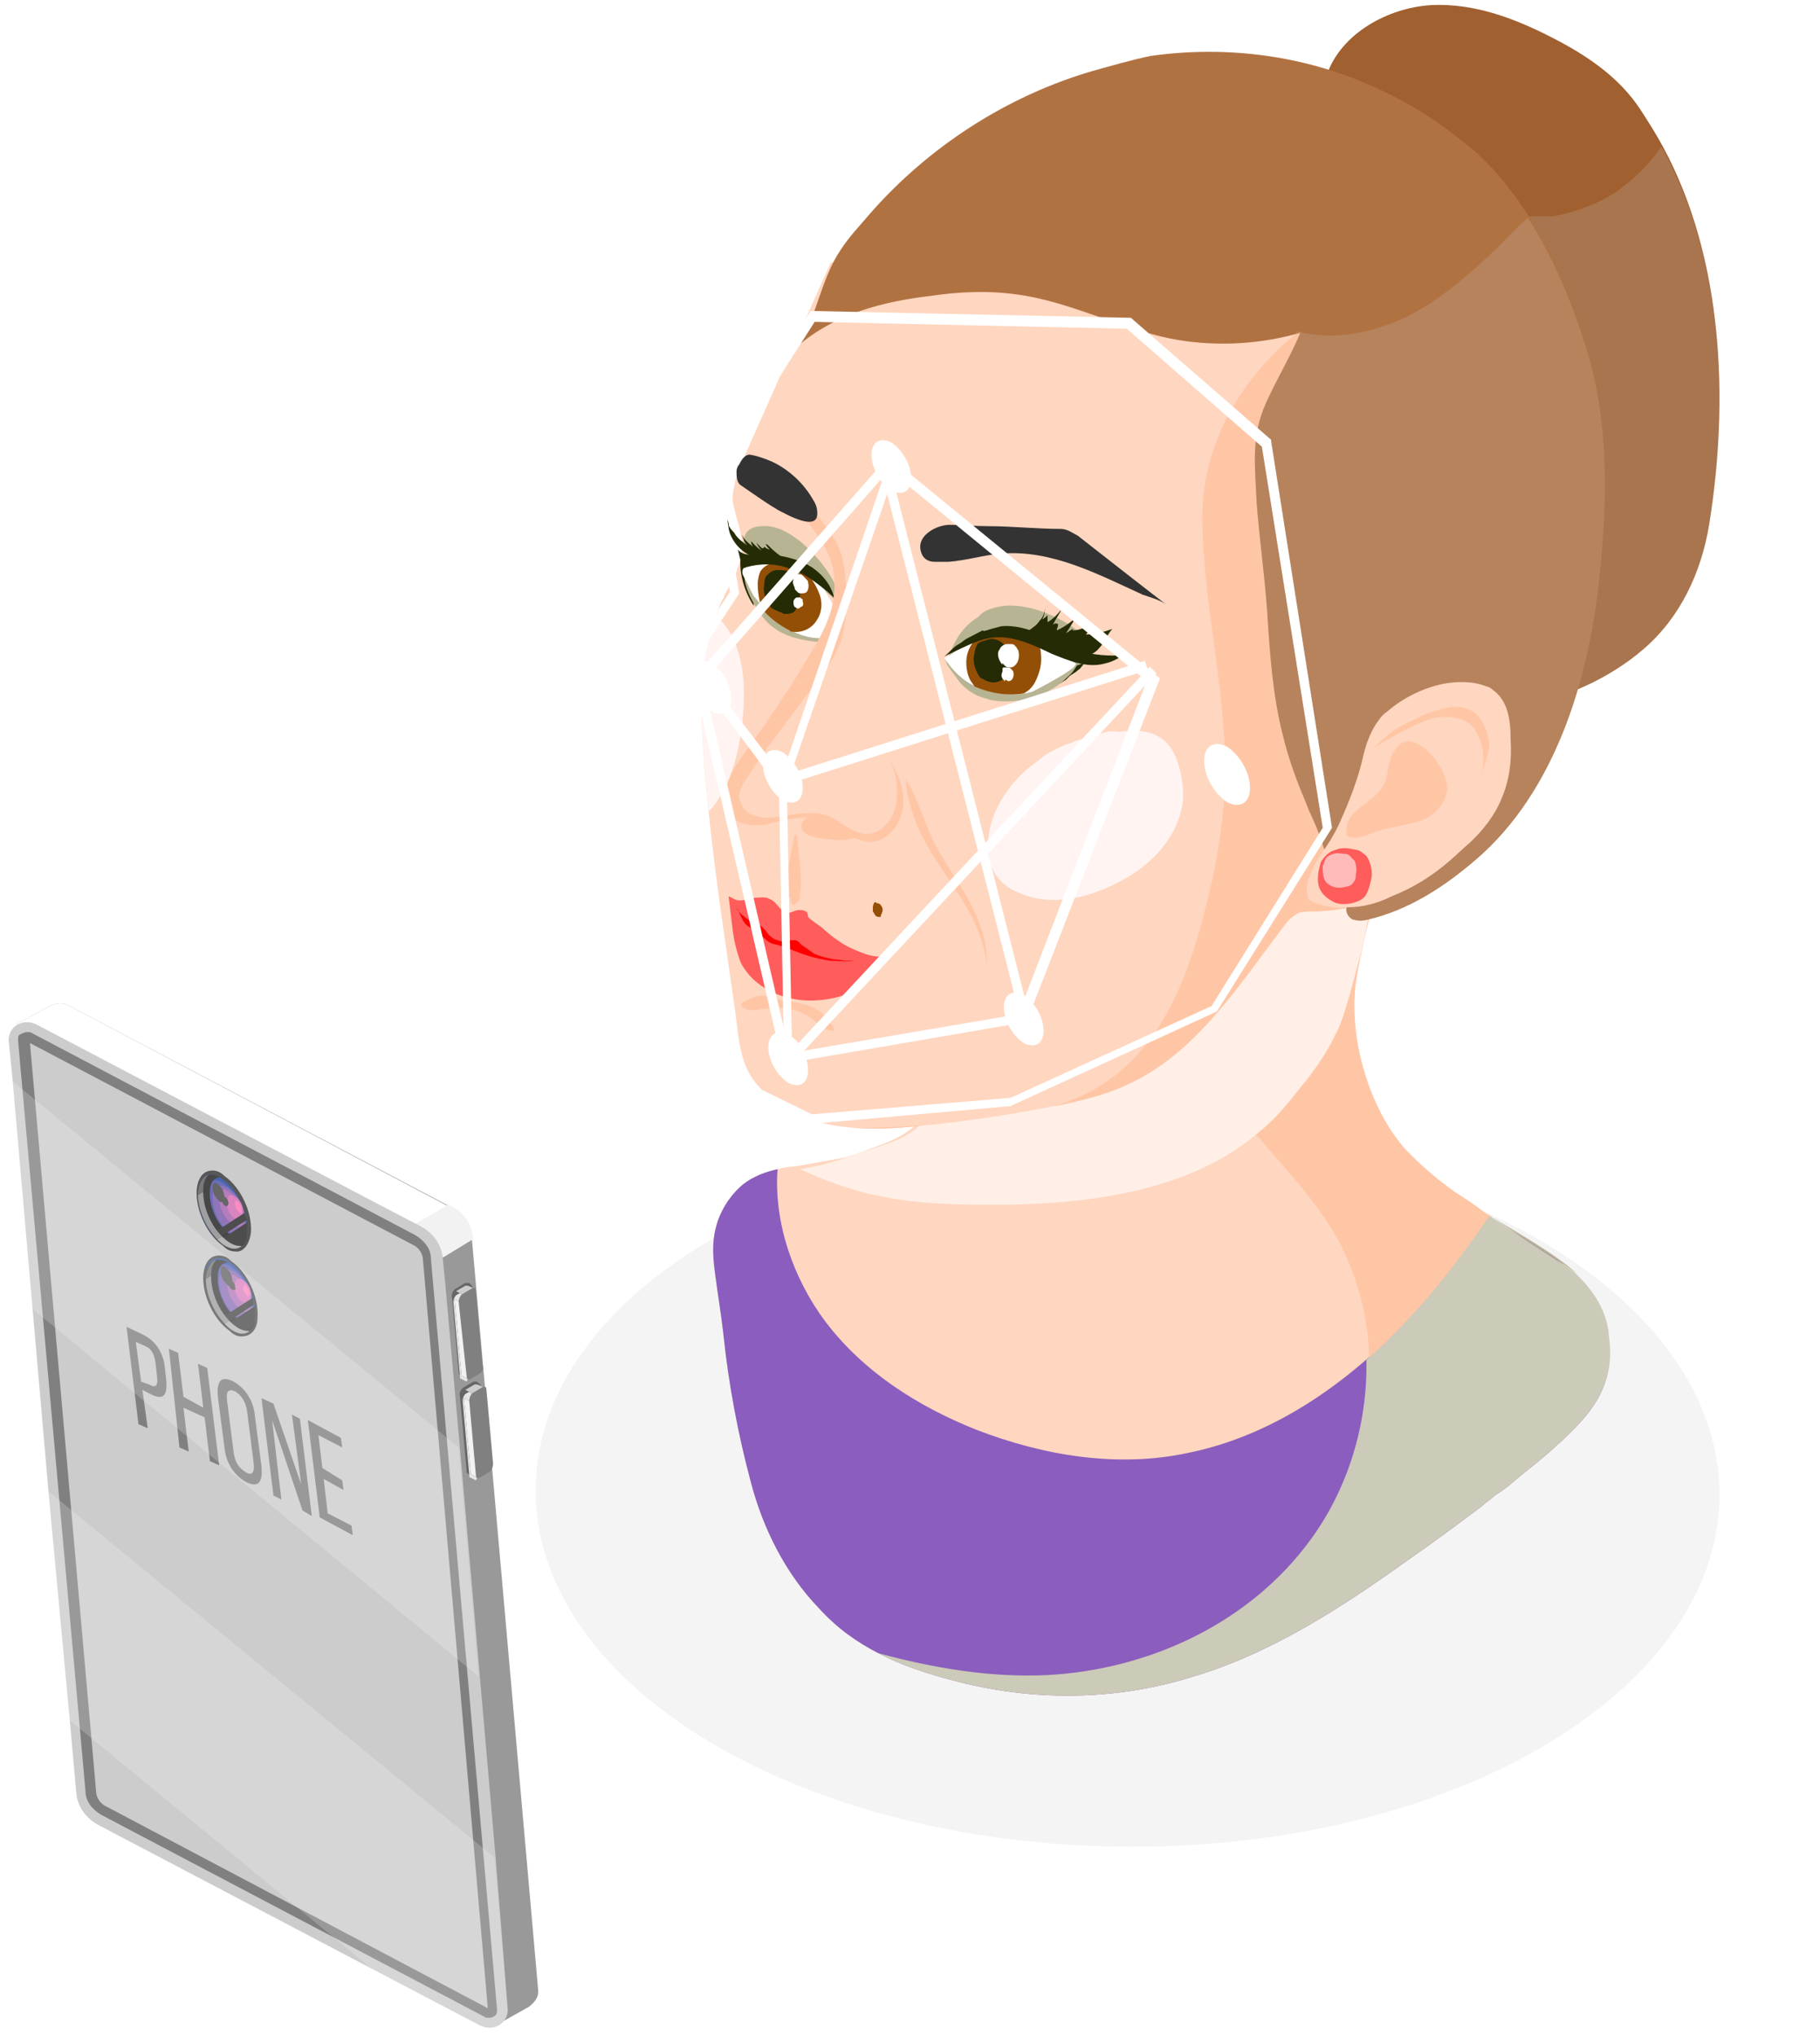 <svg width="203" height="227" viewBox="0 0 203 227" fill="none" xmlns="http://www.w3.org/2000/svg">
<path d="M172.626 194.431C146.945 209.872 105.178 209.719 79.202 194.278C53.374 178.838 53.226 153.765 78.907 138.478C104.587 123.037 146.355 123.19 172.331 138.63C198.159 154.071 198.306 178.991 172.626 194.431Z" fill="#CCCCCC" fill-opacity="0.2"/>
<path d="M190.632 58.522C189.746 63.872 187.385 68.917 183.252 72.434C179.71 75.491 173.954 78.396 169.231 78.396C167.46 78.396 165.542 77.784 163.623 76.867C160.966 75.644 158.457 73.657 156.686 71.669C154.915 69.529 152.849 67.236 152.996 64.331C153.144 61.273 153.439 58.369 152.996 55.158C151.816 44.763 148.126 34.825 146.355 24.582C146.798 19.385 146.207 13.422 147.978 8.377C149.602 3.638 154.915 0.886 159.49 0.58C164.656 0.275 169.526 2.262 174.102 4.708C177.496 6.543 180.743 8.836 182.957 12.199C183.843 13.575 184.728 14.951 185.466 16.327C192.255 28.863 192.846 44.763 190.632 58.522Z" fill="#A1602F"/>
<path d="M190.632 58.522C189.746 63.873 187.385 68.918 183.253 72.434C179.71 75.491 173.954 78.396 169.232 78.396C167.46 78.396 165.542 77.785 163.623 76.867C163.623 76.714 163.476 76.409 163.476 76.256C162.738 71.975 162.738 67.695 163.476 63.414C163.918 60.662 164.509 58.063 165.394 55.464C165.542 55.158 165.689 54.853 165.985 54.853C166.427 50.725 167.018 46.597 167.46 42.317C168.198 36.66 168.936 31.004 169.527 25.347C169.527 25.194 169.527 24.583 169.674 24.43C170.117 23.971 172.479 24.124 173.216 24.124C175.725 23.665 178.234 22.748 180.301 21.372C182.219 19.996 183.99 18.315 185.319 16.327C192.255 28.863 192.846 44.763 190.632 58.522Z" fill="#CCCCCC" fill-opacity="0.2"/>
<path d="M174.545 160.339C174.102 160.798 173.659 161.103 173.216 161.562C172.036 162.632 170.855 163.55 169.527 164.62C168.641 165.384 167.756 166.148 166.722 166.76C166.28 167.219 165.689 167.524 165.246 167.983C162.59 169.97 159.933 171.958 157.277 173.792C149.602 179.296 141.632 184.494 132.629 187.093C124.069 189.692 114.919 189.692 106.358 187.399C103.407 186.634 100.602 185.717 97.946 184.341C95.584 183.118 93.371 181.589 91.304 179.296C87.615 175.474 85.106 170.429 83.777 165.384C82.301 159.88 81.268 154.377 80.678 148.72C80.383 146.121 79.94 143.675 79.645 141.076C79.497 139.7 79.497 138.324 79.792 137.101C80.235 135.114 81.416 133.279 82.892 132.056C84.073 131.139 85.401 130.681 86.729 130.375C87.319 130.222 88.057 130.069 88.648 130.069C90.419 129.763 92.19 129.457 93.813 129.152C95.289 128.846 96.618 128.234 97.946 127.776C100.455 126.859 102.816 125.635 103.849 122.884L109.753 116.157C109.31 116.004 108.867 115.698 108.425 115.545C108.425 115.545 108.425 115.545 108.277 115.393C108.572 115.24 109.015 115.24 109.31 115.087C115.214 113.405 120.97 110.959 126.431 107.902C127.021 107.596 127.611 107.29 128.202 106.831C128.644 106.526 129.235 106.22 129.678 105.914C129.973 105.761 130.268 105.608 130.563 105.303C136.614 101.328 142.665 94.754 146.06 88.18C148.717 83.288 152.259 78.855 156.391 75.338C157.572 74.268 159.195 73.198 160.819 73.504C160.966 76.255 159.786 78.855 158.9 81.453C155.653 90.168 152.406 99.493 150.783 108.513C149.602 114.934 151.963 123.342 156.244 128.082C157.867 129.763 159.638 131.292 161.557 132.668C162.737 133.432 163.918 134.197 165.099 135.114C165.394 135.267 165.542 135.42 165.837 135.573C168.789 137.407 172.626 139.242 175.283 141.841C177.201 143.675 178.677 145.663 179.12 148.414C179.12 148.567 179.12 148.567 179.12 148.72C180.301 154.071 177.792 157.281 174.545 160.339Z" fill="#FFD6BF"/>
<path d="M174.545 160.339C174.102 160.798 173.659 161.104 173.216 161.562C172.036 162.633 170.855 163.55 169.527 164.62C168.641 165.384 167.755 166.149 166.722 166.76C166.28 167.219 165.689 167.525 165.246 167.983C162.59 169.971 159.933 171.958 157.277 173.793C149.602 179.296 141.632 184.494 132.629 187.093C124.069 189.692 114.919 189.692 106.358 187.399C103.407 186.635 100.602 185.717 97.946 184.341C95.584 183.118 93.371 181.59 91.304 179.296C87.615 175.474 85.106 170.429 83.777 165.384C82.301 159.881 81.268 154.377 80.678 148.72C80.383 146.122 79.94 143.675 79.645 141.077C79.497 139.701 79.497 138.325 79.792 137.102C80.235 135.114 81.416 133.28 82.892 132.057C84.073 131.139 85.401 130.681 86.729 130.375C86.286 136.337 88.5 142.605 92.042 147.345C96.322 153.001 102.374 156.823 108.867 159.422C116.394 162.327 124.659 163.703 132.482 162.021C141.632 160.186 149.75 154.683 156.391 147.803C159.933 144.134 163.033 140.006 165.984 135.726C168.936 137.56 172.774 139.395 175.43 141.994C177.349 143.828 178.825 145.816 179.267 148.568C179.267 148.721 179.267 148.72 179.267 148.873C180.301 154.071 177.792 157.282 174.545 160.339Z" fill="#8A5DBE"/>
<path d="M166.427 135.725C163.475 140.006 160.376 143.981 156.834 147.803C155.506 149.179 154.177 150.402 152.701 151.778C152.701 147.191 151.521 142.758 149.455 138.63C145.027 130.375 136.614 124.871 133.515 116.004L127.021 108.054C127.611 107.749 128.202 107.443 128.792 106.984C129.235 106.678 129.825 106.373 130.268 106.067C130.563 105.914 130.858 105.761 131.153 105.455C137.205 101.481 143.256 94.907 146.65 88.333C149.307 83.441 152.849 79.007 156.982 75.491C158.162 74.421 159.786 73.351 161.409 73.656C161.557 76.408 160.376 79.007 159.491 81.606C156.244 90.32 152.997 99.646 151.373 108.666C150.192 115.087 152.554 123.495 156.834 128.234C158.457 129.916 160.229 131.445 162.147 132.821C163.328 133.585 164.509 134.35 165.689 135.267L166.427 135.725Z" fill="#FFC6A6"/>
<path d="M145.469 120.744C143.994 122.578 142.518 124.566 140.599 126.094C132.924 132.821 121.708 134.197 111.967 134.35C107.244 134.35 102.373 134.35 97.651 133.28C94.699 132.668 91.895 131.598 89.238 130.375C91.304 130.069 93.371 129.458 95.437 128.693C98.979 127.47 102.816 126.859 104.292 122.884L110.196 116.157C109.753 116.004 109.31 115.699 108.867 115.546C109.163 115.393 109.458 115.24 109.753 115.087C110.786 114.628 111.819 114.17 112.705 113.711C116.542 111.877 120.232 109.736 123.921 107.749C125.545 106.832 126.578 105.761 128.497 105.303C130.268 104.844 132.039 104.691 133.81 104.386C135.729 104.08 137.5 103.468 139.418 102.857C144.141 101.328 147.536 99.341 150.34 95.06C151.521 93.225 152.554 91.238 153.439 89.251C153.734 94.907 153.144 100.716 151.816 106.22C151.373 107.902 150.93 109.583 150.488 111.112C150.045 112.641 149.602 114.17 148.864 115.546C147.978 117.38 146.798 119.062 145.617 120.591L145.469 120.744Z" fill="#FFEFE6"/>
<path d="M168.198 81.301C167.017 92.308 156.981 101.634 146.355 101.634C145.765 101.634 145.174 101.634 144.584 101.939C144.141 102.245 143.698 102.551 143.403 103.009C138.237 109.736 133.515 117.38 125.84 120.896C123.331 122.119 120.527 122.731 117.723 123.342H117.575C112.852 124.26 107.982 125.024 103.259 125.483H103.111C100.602 125.788 97.946 125.941 95.437 125.788C91.452 125.483 87.467 124.413 84.81 121.355C82.449 118.909 82.449 116.004 82.006 112.794C80.973 105.456 79.792 97.964 79.054 90.626C78.907 89.097 78.759 87.722 78.612 86.193C78.316 81.759 78.021 77.173 78.759 72.892C79.054 71.516 79.349 70.14 79.792 68.764C80.087 68.153 80.235 67.541 80.53 66.93C80.678 66.777 80.825 66.471 80.825 66.318C81.416 65.248 82.006 64.331 82.301 63.261C82.596 62.496 82.744 61.579 82.744 60.815C82.744 58.98 81.858 57.299 81.711 55.617C81.711 55.005 81.858 54.394 82.006 53.63C82.301 52.712 82.596 51.795 83.039 50.878L92.632 29.322L104.292 24.582C111.967 22.442 119.641 20.149 127.611 20.149C135.581 20.149 143.846 22.442 149.454 28.404C155.801 35.131 157.424 45.068 156.391 54.394C156.243 56.075 155.948 57.757 155.653 59.439C154.62 63.872 153.292 68.153 152.849 72.739C152.701 73.657 152.701 74.727 153.439 75.491C154.029 76.103 155.063 76.256 155.948 76.103C158.014 75.95 159.933 75.185 161.999 75.033C164.066 74.88 166.279 75.644 167.313 77.479C168.346 78.396 168.346 79.925 168.198 81.301Z" fill="#FFD6BF"/>
<path d="M82.891 79.619C82.596 83.288 81.711 87.11 79.497 90.015C79.349 90.168 79.202 90.321 79.054 90.474C78.907 88.945 78.759 87.569 78.612 86.04C78.316 81.607 78.021 77.02 78.759 72.74C79.054 71.364 79.349 69.988 79.792 68.612C81.268 69.835 82.154 71.669 82.596 73.657C83.039 75.644 83.039 77.632 82.891 79.619Z" fill="#FFF4F2"/>
<path d="M97.503 100.716C97.355 100.869 97.355 101.175 97.355 101.328C97.355 101.328 97.355 101.328 97.355 101.481C97.355 101.481 97.355 101.481 97.355 101.634C97.503 101.786 97.503 101.939 97.65 102.092C97.798 102.245 97.945 102.245 98.093 102.245H98.24C98.24 102.245 98.24 102.245 98.24 102.092C98.388 101.786 98.536 101.481 98.388 101.175C98.24 100.869 98.093 100.716 97.798 100.716C97.65 100.563 97.503 100.563 97.503 100.716Z" fill="#944F06"/>
<path d="M84.073 66.472C83.778 65.096 83.335 63.72 82.745 62.344C82.745 62.191 82.597 62.191 82.597 62.191C82.449 64.025 83.04 66.013 84.073 67.542V66.472Z" fill="#252C05"/>
<path d="M119.199 75.492C119.494 75.186 119.937 75.033 120.232 74.727C120.527 74.574 120.674 74.268 120.822 74.116C120.97 73.81 120.822 73.504 120.822 73.198V73.045H120.674C120.232 73.045 119.789 73.198 119.494 73.504C119.051 73.81 118.903 74.268 118.756 74.727C118.608 75.186 118.313 75.644 118.018 75.95C117.723 76.256 117.428 76.409 116.985 76.562C116.099 77.02 115.214 77.326 114.328 77.632C113.885 77.785 113.59 77.938 113.147 78.09C113.885 77.785 114.623 77.785 115.361 77.479C116.542 77.02 117.723 76.562 118.903 75.797C118.903 75.797 119.051 75.644 119.199 75.492Z" fill="#252C05"/>
<path d="M168.198 81.301C167.017 92.308 157.129 101.634 146.355 101.634C145.765 101.634 145.027 101.634 144.584 101.939C144.141 102.245 143.698 102.551 143.403 103.01C138.238 109.736 133.515 117.38 125.84 120.896C123.331 122.119 120.527 122.731 117.723 123.343C120.527 122.425 123.331 121.049 125.545 118.909C130.415 114.476 132.777 107.902 134.4 101.481C135.581 97.047 136.319 92.614 136.614 88.18C137.057 78.09 134.253 68.153 134.105 58.063C133.957 48.432 139.713 40.176 147.388 35.131C147.536 34.978 147.831 34.825 147.978 34.978C148.274 35.131 148.274 35.437 148.421 35.743C148.716 38.189 149.307 40.635 150.045 43.081C150.487 44.61 151.668 45.833 152.406 47.209C153.734 49.655 155.21 51.948 156.686 54.241C156.539 55.923 156.243 57.605 155.948 59.286C155.063 63.72 153.587 68 153.144 72.587C152.996 73.504 152.996 74.574 153.734 75.338C154.325 75.95 155.358 76.103 156.243 75.95C158.31 75.797 160.228 75.033 162.295 75.033C164.361 74.88 166.575 75.644 167.608 77.479C168.346 78.396 168.346 79.925 168.198 81.301Z" fill="#FFC6A6"/>
<path d="M89.238 60.356C88.057 59.439 86.581 58.522 84.958 58.675C84.367 58.675 83.777 58.827 83.334 59.286C82.744 60.05 82.891 61.121 83.334 61.885C83.925 62.955 84.662 63.108 85.696 63.414C88.943 63.567 92.042 65.401 94.108 68C93.518 64.943 91.599 62.344 89.238 60.356Z" fill="#B7B494"/>
<path d="M92.337 70.752C90.419 68.612 88.205 66.777 85.548 65.707L83.039 63.567C82.891 64.943 83.482 66.319 84.22 67.542C84.81 68.459 85.401 69.376 86.286 69.988C87.91 71.211 90.123 71.517 92.19 71.669C92.337 71.669 92.485 71.669 92.485 71.669C92.632 71.517 92.632 71.364 92.632 71.211C92.485 71.058 92.337 70.905 92.337 70.752Z" fill="#B7B494"/>
<path d="M93.814 70.14C93.814 70.293 93.814 70.293 93.814 70.446C93.814 70.599 93.666 70.599 93.666 70.599C92.043 71.516 90.124 71.21 88.501 70.446C88.353 70.446 88.353 70.446 88.205 70.293C87.025 69.682 85.992 68.917 85.106 67.847C84.811 67.388 84.516 66.93 84.073 66.471C83.63 65.707 83.335 64.942 82.892 64.178C82.302 62.802 84.663 62.649 86.139 62.802C86.582 62.802 86.877 62.802 87.025 62.802C87.91 62.802 88.796 63.108 89.534 63.414C90.272 63.719 90.862 64.178 91.305 64.79C91.748 65.248 92.043 65.86 92.338 66.471C93.076 67.541 93.519 68.764 93.814 70.14Z" fill="white"/>
<path d="M91.157 69.07C90.566 70.14 89.386 70.599 88.352 70.446C88.205 70.446 88.205 70.446 88.057 70.293C86.877 69.682 85.843 68.917 84.958 67.847C84.663 66.93 84.515 66.013 84.515 65.095C84.515 64.637 84.663 64.025 84.81 63.719C85.106 63.261 85.548 62.955 86.139 62.802C86.581 62.802 86.877 62.802 87.024 62.802C87.91 62.802 88.795 63.108 89.533 63.414C89.681 63.567 89.976 63.719 90.124 64.025C90.566 64.637 91.009 65.248 91.304 66.013C91.747 66.93 91.747 68.153 91.157 69.07Z" fill="#944F06"/>
<path d="M90.566 63.261C89.385 62.496 87.762 62.038 86.286 61.885C85.548 61.885 84.663 61.885 83.925 61.885C83.334 61.885 82.596 61.732 82.301 61.273C82.449 61.885 82.597 62.496 82.744 63.108C82.744 63.108 82.744 63.261 82.892 63.261C83.039 63.414 83.187 63.261 83.187 63.261C84.81 62.802 86.581 62.802 88.057 63.414C89.681 63.872 91.009 64.942 92.337 66.013C92.632 66.319 92.928 66.471 93.075 66.777C92.78 65.401 91.895 64.178 90.566 63.261Z" fill="#252C05"/>
<path d="M99.126 84.511C100.012 86.04 100.307 88.333 99.864 90.015C99.421 91.849 97.798 93.378 96.027 92.919C94.846 92.614 93.813 91.696 92.632 91.085C90.861 90.32 88.795 90.779 86.729 91.085C85.843 91.238 84.958 91.238 84.072 90.932C83.186 90.626 82.596 89.862 82.448 88.944C82.448 88.18 82.744 87.569 83.186 86.957C84.22 85.275 85.4 83.594 86.581 82.065C88.057 80.077 89.533 78.09 91.009 76.103C91.894 74.88 92.927 73.656 93.518 72.128C94.256 70.446 94.403 68.612 94.403 66.93C94.403 65.401 94.256 63.566 93.96 62.191C93.518 60.662 92.632 59.286 91.747 58.216C91.304 57.604 90.713 57.146 90.123 56.534C89.828 56.228 88.5 55.77 88.352 55.311C89.976 58.827 92.927 60.662 93.075 64.79C93.223 68.306 91.599 70.905 89.828 73.809C87.909 77.02 85.843 80.078 83.629 83.135C82.448 84.817 80.973 86.651 80.973 88.792C80.973 89.403 81.12 90.168 81.415 90.779C81.858 91.543 82.744 91.849 83.629 92.002C84.81 92.155 85.843 91.849 87.024 91.543C88.5 91.238 89.976 90.932 91.304 91.391C93.518 92.002 95.289 94.142 97.503 93.837C99.421 93.531 100.602 91.543 100.75 89.709C100.897 88.027 100.159 86.193 99.126 84.511Z" fill="#FFC6A6"/>
<path d="M86.138 51.489C85.4 51.184 84.662 50.878 83.777 50.725C83.186 50.572 82.744 51.184 82.448 51.795C82.301 51.948 82.153 52.254 82.153 52.559C82.153 53.018 82.153 53.782 82.596 54.088C83.039 54.394 83.482 54.7 83.924 55.005C84.81 55.617 85.695 56.229 86.729 56.84C87.614 57.299 91.304 59.439 91.156 57.146C91.156 56.687 91.009 56.229 90.713 55.77C89.68 53.935 88.057 52.407 86.138 51.489Z" fill="#333333"/>
<path d="M120.231 59.745C119.641 59.439 119.051 58.98 118.313 58.98C115.656 58.98 112.852 58.674 110.195 58.674C108.719 58.674 107.391 58.522 105.915 58.522C104.587 58.522 102.373 59.592 102.668 61.273C102.816 62.191 103.406 62.649 104.292 62.649C104.734 62.649 105.325 62.649 105.768 62.649C107.834 62.496 109.752 61.885 111.671 61.732C117.279 61.273 122.445 64.025 127.463 66.318C128.349 66.624 129.529 66.93 130.267 67.541C128.791 66.471 120.822 60.203 120.231 59.745Z" fill="#333333"/>
<path d="M178.381 64.484C177.201 75.95 173.363 88.333 164.656 95.824C161.114 98.882 157.129 101.481 152.553 102.551C151.963 102.704 151.52 102.704 150.93 102.551C150.487 102.398 150.044 101.787 150.192 101.175C150.487 100.411 151.52 99.493 151.963 98.882C152.701 97.812 153.439 96.742 154.029 95.519C154.472 94.601 154.62 93.378 153.882 92.614C153.587 92.308 153.144 92.155 152.701 92.155C151.963 92.155 151.373 92.308 150.782 92.614C150.044 92.919 149.306 93.378 149.011 94.143C148.716 94.754 148.716 95.366 148.569 95.977C147.683 95.213 147.535 93.99 147.093 92.919C146.65 91.697 146.059 90.626 145.617 89.403C144.584 86.957 143.698 84.511 143.108 82.065C141.927 77.479 141.632 72.74 141.337 68.153C141.041 64.025 140.451 59.898 140.156 55.923C140.008 52.254 139.566 49.196 140.894 45.68C142.075 42.775 143.846 40.023 145.026 37.119C144.879 37.119 144.584 37.272 144.436 37.272C139.861 38.495 134.99 38.647 130.415 37.73C124.659 36.507 119.198 33.602 113.442 32.838C110.195 32.379 106.948 32.532 103.849 32.991C98.536 33.602 93.223 34.978 89.09 38.495C91.156 35.131 91.599 31.003 93.813 27.793C94.698 26.417 95.879 25.194 96.912 23.971C103.554 16.327 112.409 10.671 121.855 7.919C124.069 7.307 126.135 6.696 128.349 6.237C137.057 5.014 146.059 6.237 154.029 10.059C157.719 11.741 161.114 14.034 164.213 16.633C166.574 18.62 168.641 21.219 170.412 23.971C173.659 29.016 176.02 35.131 177.496 40.482C179.415 48.279 179.267 56.381 178.381 64.484Z" fill="#B17242"/>
<path d="M178.382 64.484C177.201 75.95 173.364 88.333 164.656 95.824C161.114 98.882 157.129 101.481 152.554 102.551C151.963 102.704 151.52 102.704 150.93 102.551C150.487 102.398 150.045 101.787 150.192 101.175C150.487 100.411 151.52 99.493 151.963 98.882C152.701 97.812 153.439 96.742 154.029 95.519C154.472 94.601 154.62 93.378 153.882 92.614C153.587 92.308 153.144 92.155 152.701 92.155C151.963 92.155 151.373 92.308 150.783 92.614C150.045 92.92 149.307 93.378 149.011 94.143C148.716 94.754 148.716 95.366 148.569 95.977C147.683 95.213 147.536 93.99 147.093 92.92C146.65 91.697 146.06 90.626 145.617 89.403C144.584 86.957 143.698 84.511 143.108 82.065C141.927 77.479 141.632 72.74 141.337 68.153C141.042 64.025 140.451 59.898 140.156 55.923C140.009 52.254 139.566 49.196 140.894 45.68C142.075 42.775 143.846 40.023 145.027 37.119C144.879 37.119 144.584 37.272 144.436 37.272L144.731 36.966C148.864 38.036 153.144 37.119 156.981 35.284C160.671 33.45 163.918 30.545 167.017 27.64C168.198 26.417 169.231 25.347 170.412 24.277C173.659 29.322 176.02 35.437 177.496 40.788C179.415 48.279 179.267 56.382 178.382 64.484Z" fill="#CCCCCC" fill-opacity="0.2"/>
<path d="M119.493 73.81C119.198 74.115 118.903 74.268 118.755 74.421C118.608 74.574 118.313 74.88 118.165 74.88C117.87 75.033 117.575 75.186 117.279 75.338L112.261 76.256C111.966 76.256 111.671 76.256 111.376 76.256C110.786 76.256 110.343 75.95 109.752 75.797C109.162 75.644 108.719 75.797 108.129 75.491C107.096 75.033 106.063 74.268 105.325 73.504C105.472 73.657 105.62 73.963 105.62 74.115C105.767 74.268 105.915 74.574 106.063 74.727C106.358 75.186 106.653 75.491 106.948 75.95C107.539 76.714 108.424 77.326 109.162 77.632C109.605 77.785 110.048 77.938 110.638 78.09C113.442 78.549 116.541 77.785 118.755 75.797C119.05 75.491 119.493 75.186 119.788 74.727C120.084 74.268 120.379 73.81 120.526 73.351C120.526 73.351 120.231 73.504 120.231 73.657C119.788 73.657 119.641 73.657 119.493 73.81Z" fill="#B7B494"/>
<path d="M112.115 67.542C114.476 67.389 116.985 68.306 119.051 69.529C120.232 70.293 121.413 71.211 121.56 72.74C121.56 73.351 121.265 73.81 120.822 73.963C120.084 74.268 119.346 74.421 118.608 74.268C118.313 74.268 118.018 74.115 117.87 74.115C117.575 74.115 117.428 74.115 117.133 74.115C115.804 73.963 114.624 73.657 113.295 73.504C110.786 73.045 108.13 72.74 105.621 73.657C105.916 72.892 106.211 72.128 106.654 71.364C107.244 70.293 108.13 69.376 109.163 68.765C109.753 68 110.934 67.695 112.115 67.542Z" fill="#B7B494"/>
<path d="M119.936 73.962C120.526 74.421 115.361 77.02 115.066 77.173C114.77 77.173 114.623 77.326 114.328 77.326C112.557 77.632 110.638 77.326 108.867 76.561C107.391 75.95 106.21 74.727 105.325 73.351C106.653 72.892 107.243 71.669 108.572 71.211C108.867 71.058 109.014 71.058 109.31 70.905C110.49 70.599 111.671 70.446 112.852 70.599C113.885 70.752 114.918 71.058 115.804 71.363C117.279 72.128 118.608 73.045 119.936 73.962Z" fill="white"/>
<path d="M116.099 72.892C116.247 73.962 115.952 75.032 115.509 75.95C115.214 76.561 114.771 77.02 114.181 77.326C112.41 77.631 110.491 77.326 108.72 76.561C108.572 76.408 108.425 76.103 108.277 75.95C107.834 75.185 107.687 74.115 107.834 73.198C107.982 72.433 108.425 71.516 109.163 71.058C110.343 70.752 111.524 70.599 112.705 70.752C113.738 70.905 114.771 71.21 115.657 71.516C115.952 71.975 116.099 72.433 116.099 72.892Z" fill="#944F06"/>
<path d="M81.859 102.092C81.859 101.939 81.859 101.786 81.859 101.634C81.711 101.786 81.711 101.939 81.859 102.092Z" fill="#A6A6A6"/>
<path d="M89.829 101.634C89.681 101.481 89.386 101.481 89.091 101.481C88.648 101.481 88.353 101.787 87.91 101.787C87.025 101.787 86.729 100.564 85.844 100.258C85.401 99.952 84.811 100.105 84.22 100.105C83.63 100.258 83.04 100.411 82.449 100.411C82.007 100.411 81.711 100.105 81.269 99.952C81.416 101.175 81.564 102.398 81.711 103.621C81.859 104.844 82.154 106.067 82.597 107.29C84.073 110.195 87.32 111.571 90.419 111.571C91.452 111.571 92.633 111.418 93.666 111.112C94.699 110.807 95.585 110.195 96.175 109.431C96.913 108.513 97.651 107.749 98.241 106.679C97.061 106.679 96.028 106.22 94.994 105.762C93.961 105.303 92.928 104.539 92.043 103.774C91.452 103.163 90.714 102.857 90.124 102.245C90.124 101.787 89.976 101.634 89.829 101.634Z" fill="#FF5C5C"/>
<path d="M88.204 104.844C88.352 104.844 88.5 104.844 88.647 104.844C89.09 104.844 89.238 105.302 89.533 105.455C89.975 105.761 90.418 106.067 90.861 106.373C91.599 106.678 92.189 106.831 93.075 106.984C93.518 106.984 93.96 107.137 94.403 107.137C94.551 107.137 94.846 107.137 94.994 107.137C95.141 107.137 95.289 107.137 95.289 107.137C94.403 107.29 93.518 107.137 92.632 107.137C91.747 106.984 90.861 106.831 89.975 106.526C88.942 106.22 88.057 105.761 87.024 105.455C86.581 105.302 86.138 105.302 85.695 104.997C85.4 104.844 85.253 104.538 84.957 104.385C84.515 103.927 83.924 103.621 83.482 103.315C83.186 103.162 83.039 102.856 82.891 102.704C82.744 102.398 82.596 102.092 82.448 101.786C82.448 101.633 82.301 101.328 82.153 101.328C82.448 101.633 82.596 101.939 82.891 102.092C83.186 102.398 83.629 102.704 84.072 102.856C84.367 103.009 84.662 103.162 84.957 103.315C85.105 103.468 85.253 103.621 85.4 103.774C85.695 104.232 86.138 104.691 86.729 104.844C87.466 105.15 87.909 104.997 88.204 104.844Z" fill="#FF0000"/>
<path d="M166.427 76.867C166.279 76.714 165.984 76.561 165.836 76.561C164.361 75.95 162.59 75.95 160.966 76.255C158.752 76.714 156.538 77.784 154.767 79.313C154.325 79.619 154.029 79.925 153.734 80.383C152.996 81.3 152.406 82.829 152.111 84.052C151.52 86.804 150.487 89.403 149.307 92.002C148.716 93.225 148.126 94.142 147.388 95.213C146.65 96.283 145.912 97.659 145.764 99.034C145.764 99.34 145.764 99.799 145.912 100.105C146.207 100.716 147.24 100.869 147.831 101.022C148.569 101.175 149.454 101.328 150.34 101.175C151.963 101.175 153.734 100.716 155.21 99.952C157.572 99.034 159.785 97.659 161.704 95.977C162.442 95.365 163.18 94.601 163.918 93.99C165.394 92.614 166.722 90.932 167.46 89.097C168.346 87.11 168.641 84.817 168.493 82.524C168.493 80.23 168.198 78.09 166.427 76.867Z" fill="#FFD6BF"/>
<path d="M152.701 95.977C152.554 95.671 152.406 95.366 152.111 95.213C151.963 95.06 151.521 94.754 151.226 94.754C150.488 94.601 149.75 94.448 149.012 94.754C148.421 94.907 147.979 95.213 147.536 95.824C147.241 96.13 147.241 96.589 147.093 97.047C146.945 97.812 146.945 98.576 147.241 99.188C147.536 99.799 148.126 100.258 148.717 100.564C149.307 100.869 150.045 100.869 150.783 100.716C151.373 100.564 151.816 100.411 152.259 99.952C152.554 99.493 152.701 99.035 152.849 98.423C153.144 97.506 152.997 96.742 152.701 95.977Z" fill="#FF5C5C"/>
<path d="M151.078 95.977C150.93 95.824 150.783 95.671 150.635 95.518C150.488 95.365 150.34 95.213 150.045 95.213C149.602 95.213 149.159 95.06 148.717 95.213C148.274 95.365 147.979 95.518 147.831 95.824C147.683 96.13 147.683 96.283 147.536 96.588C147.536 97.047 147.536 97.506 147.683 97.964C147.831 98.423 148.274 98.729 148.717 98.882C149.159 99.034 149.602 99.034 150.045 98.882C150.34 98.882 150.783 98.729 150.93 98.423C151.226 98.117 151.226 97.811 151.226 97.506C151.373 96.894 151.226 96.283 151.078 95.977Z" fill="#FFBABA"/>
<path d="M164.656 79.619C163.918 79.007 162.885 78.701 161.852 78.854C160.819 79.007 159.933 79.313 159.048 79.619C157.719 80.23 156.391 80.842 155.21 81.606L153.144 83.441C154.62 82.523 156.243 81.606 157.867 80.842C158.9 80.383 159.933 79.924 161.114 79.924C162.295 79.924 163.475 80.23 164.213 80.995C164.656 81.453 164.951 82.218 165.246 82.982C165.542 84.205 165.542 85.428 165.099 86.651C165.542 85.428 165.984 84.205 166.132 82.982C165.984 81.759 165.542 80.536 164.656 79.619Z" fill="#FFC6A6"/>
<path d="M151.373 90.32C150.635 90.932 150.045 91.849 150.192 92.766C150.192 92.919 150.192 93.225 150.34 93.225C150.487 93.378 150.635 93.378 150.783 93.378C151.816 93.531 152.849 92.919 153.882 92.614C155.358 92.155 156.981 92.002 158.457 91.543C159.933 90.932 161.261 89.709 161.409 88.027C161.409 87.11 161.114 86.346 160.671 85.581C159.785 83.9 156.981 81.148 155.505 83.747C154.767 84.817 154.915 86.04 154.472 87.263C153.734 88.792 152.406 89.403 151.373 90.32Z" fill="#FFC6A6"/>
<path d="M93.223 91.544C94.108 92.002 94.846 92.614 95.437 93.378C94.846 93.684 93.961 93.684 93.223 93.684C92.337 93.531 89.385 93.531 89.385 92.155C89.385 90.474 92.485 91.085 93.223 91.544Z" fill="#FFC6A6"/>
<path d="M87.614 98.423C87.466 98.729 86.876 99.646 87.319 99.952C87.466 99.952 87.614 99.952 87.762 99.952C88.057 99.952 88.204 100.105 88.204 100.41C88.204 100.563 88.204 100.716 88.352 100.869H88.499C88.795 100.869 88.942 100.563 89.09 100.41C89.237 100.105 89.237 99.952 89.237 99.646C89.533 97.659 89.09 95.518 88.942 93.531C88.942 93.378 88.942 93.072 88.647 93.072C88.352 94.295 88.204 95.518 87.909 96.894C87.909 97.2 87.762 97.811 87.614 98.423Z" fill="#FFC6A6"/>
<path d="M92.337 113.711C91.747 112.794 90.714 112.335 89.828 112.03C88.795 111.724 87.614 111.724 86.729 111.418C85.696 111.112 84.958 110.806 83.924 111.265C83.629 111.418 83.039 111.571 82.744 111.877C82.449 112.335 83.334 112.641 83.777 112.641C83.924 112.641 84.072 112.641 84.22 112.641C84.662 112.641 84.958 112.488 85.4 112.488C87.171 112.182 89.238 112.488 90.714 113.711C91.304 114.17 91.894 114.781 92.632 114.934C92.78 114.934 92.927 114.934 93.075 114.934C93.075 114.628 92.485 113.864 92.337 113.711Z" fill="#FFC6A6"/>
<path d="M106.359 98.882C108.13 101.481 109.753 104.385 110.048 107.596C110.196 104.997 109.163 102.398 107.982 100.258C106.654 97.964 105.178 95.977 103.997 93.531C102.964 91.391 102.374 88.945 101.045 86.957C101.045 88.792 101.931 91.238 102.669 92.919C103.702 94.907 105.03 96.894 106.359 98.882Z" fill="#FFC6A6"/>
<path d="M95.436 125.789C97.945 125.789 100.602 125.636 103.111 125.483C100.749 125.789 98.093 125.942 95.436 125.789Z" fill="#FFC6A6"/>
<path d="M108.868 72.434C108.425 73.198 108.573 74.268 109.015 75.033C109.163 75.339 109.458 75.644 109.753 75.797C110.048 75.95 110.491 76.103 110.786 76.103C111.229 76.103 111.672 75.95 111.967 75.644C112.705 75.033 112.853 73.81 112.557 72.892C112.557 72.74 112.41 72.434 112.262 72.281C111.967 71.822 111.672 71.517 111.229 71.364C110.786 71.211 110.491 71.211 110.048 71.364C109.606 71.517 109.31 71.517 109.015 71.822C108.868 72.128 108.72 72.434 108.72 72.892C108.573 73.81 108.72 74.574 109.163 75.339C109.31 75.491 109.31 75.644 109.458 75.644L108.868 72.434Z" fill="#252C05"/>
<path d="M89.09 65.249C89.09 65.096 88.943 64.79 88.795 64.637C88.5 64.178 88.205 63.873 87.91 63.72C87.614 63.567 87.172 63.567 86.729 63.567C86.286 63.567 85.991 63.72 85.696 64.025C85.401 64.178 85.253 64.637 85.253 64.943V65.096C85.105 65.707 85.253 66.472 85.548 67.236L85.696 67.389C85.696 67.389 85.696 67.389 85.843 67.542L85.991 67.695C85.991 67.695 85.991 67.847 86.138 67.847C86.286 67.847 86.286 68 86.434 68C86.729 68.153 87.172 68.306 87.467 68.459C87.91 68.459 88.352 68.459 88.647 68.153C89.238 67.236 89.385 66.166 89.09 65.249Z" fill="#252C05"/>
<path d="M90.124 64.943C90.124 64.79 90.124 64.79 89.976 64.637C89.828 64.484 89.681 64.331 89.533 64.178C89.386 64.025 89.238 64.025 89.091 64.025C88.943 64.025 88.795 64.025 88.648 64.178C88.5 64.331 88.5 64.484 88.5 64.637C88.353 64.943 88.5 65.248 88.648 65.554C88.648 65.554 88.648 65.554 88.648 65.707C88.648 65.707 88.648 65.707 88.795 65.86C88.795 65.86 88.795 65.86 88.943 66.013C89.091 66.166 89.238 66.166 89.386 66.166C89.533 66.166 89.828 66.166 89.976 66.013C90.124 65.86 90.271 65.401 90.124 64.943Z" fill="white"/>
<path d="M89.533 67.083V66.93C89.533 66.777 89.386 66.777 89.238 66.624C89.091 66.624 89.091 66.624 88.943 66.624C88.795 66.624 88.795 66.624 88.648 66.777C88.648 66.777 88.5 66.93 88.5 67.083C88.5 67.236 88.5 67.542 88.648 67.695C88.795 67.695 88.795 67.847 88.943 67.847C89.091 67.847 89.238 67.848 89.238 67.695C89.533 67.695 89.681 67.389 89.533 67.083Z" fill="white"/>
<path d="M111.524 72.434C111.229 72.892 111.376 73.351 111.671 73.81C111.819 73.963 111.967 74.115 112.114 74.268C112.262 74.421 112.557 74.421 112.705 74.421C113 74.421 113.147 74.268 113.295 74.115C113.59 73.81 113.738 73.198 113.59 72.587C113.59 72.434 113.443 72.434 113.443 72.281C113.295 72.128 113.147 71.822 112.852 71.822C112.705 71.822 112.409 71.822 112.262 71.822C112.114 71.822 111.819 71.975 111.671 72.128C111.524 72.281 111.524 72.434 111.376 72.587C111.229 73.045 111.376 73.504 111.671 73.963L111.819 74.115L111.524 72.434Z" fill="white"/>
<path d="M111.819 74.879C111.672 75.185 111.672 75.491 111.819 75.644C111.819 75.797 111.967 75.797 112.114 75.797C112.262 75.797 112.41 75.95 112.41 75.95C112.557 75.95 112.705 75.95 112.852 75.797C113 75.644 113.147 75.185 113 74.879C113 74.879 113 74.727 112.852 74.727C112.852 74.574 112.705 74.574 112.557 74.421C112.41 74.421 112.262 74.421 112.114 74.421C111.967 74.421 111.819 74.421 111.819 74.574C111.819 74.727 111.819 74.879 111.819 74.879C111.672 75.185 111.819 75.491 111.967 75.797C111.967 75.797 111.967 75.95 112.114 75.95L111.819 74.879Z" fill="white"/>
<path d="M110.048 70.293C110.49 70.141 111.081 69.988 111.671 69.835C113.147 69.682 114.77 70.141 116.099 70.752C117.575 71.364 118.903 72.128 120.379 72.587C122.002 73.045 123.773 73.198 125.397 73.045C124.806 73.351 124.069 73.81 123.331 73.963C121.264 74.574 119.198 73.657 117.279 72.892C115.361 71.975 113.442 71.058 111.376 71.058C109.9 71.058 108.572 71.669 107.243 72.281C106.653 72.587 105.915 72.892 105.325 73.198C105.915 72.74 106.358 72.128 106.948 71.822C107.243 71.669 107.539 71.364 107.834 71.211C108.424 70.905 109.014 70.599 109.605 70.293C109.752 70.446 109.9 70.293 110.048 70.293Z" fill="#252C05"/>
<path d="M121.117 70.752C121.265 70.599 121.413 70.446 121.413 70.14C121.265 70.14 121.265 70.293 121.117 70.293C121.265 70.14 121.413 69.987 121.56 69.682C120.97 69.987 120.379 70.293 119.642 70.293C119.642 70.293 119.642 70.14 119.789 70.14C119.642 70.14 119.642 70.14 119.494 70.293L119.642 70.14C119.346 70.293 119.199 70.446 118.904 70.599C119.346 69.987 119.642 69.376 120.084 68.764C119.494 69.376 118.608 69.987 117.87 70.293C117.87 70.14 118.018 69.835 118.018 69.682C118.018 69.529 117.87 69.529 117.723 69.529C117.575 69.529 117.428 69.682 117.428 69.682C117.723 69.07 118.166 68.459 118.461 67.847C118.018 68.459 117.428 69.07 116.837 69.376C116.837 69.07 116.837 68.917 116.837 68.612C116.69 68.764 116.542 68.917 116.247 69.07C116.542 68.612 116.542 68.153 116.542 67.694C116.542 68.306 116.395 68.764 115.952 69.223C115.657 69.682 115.214 69.987 114.771 70.293C114.033 70.752 113 71.211 112.115 70.905L115.657 71.975C116.837 72.587 117.87 73.198 119.199 73.351C120.379 73.504 121.855 73.198 122.593 72.281C123.184 71.669 123.479 70.752 124.069 70.14C123.184 70.446 122.151 70.752 121.117 70.752Z" fill="#252C05"/>
<path d="M84.81 60.968C84.663 60.815 84.515 60.662 84.368 60.509C84.515 60.815 84.663 61.121 84.958 61.426C84.515 61.121 84.22 60.815 83.777 60.356C83.777 60.662 83.925 60.968 84.22 61.121C83.777 60.815 83.187 60.356 82.892 59.898C82.892 59.745 82.744 59.745 82.744 59.592C82.892 60.05 83.039 60.509 83.334 60.815C82.892 60.509 82.301 60.05 82.006 59.592C81.859 59.286 81.563 59.133 81.416 58.827C81.268 58.675 81.268 58.522 81.268 58.369C81.268 58.216 81.121 58.063 81.121 57.91C81.121 59.745 82.301 61.426 83.925 62.038L84.368 62.191C84.958 62.191 85.401 62.191 85.991 62.191C86.139 62.191 86.434 62.191 86.581 62.191C86.729 62.191 86.877 62.191 87.024 62.191H87.319C86.877 61.885 86.286 61.426 85.844 60.968C85.696 60.815 85.548 60.662 85.401 60.662C85.548 60.968 85.696 61.121 85.844 61.273C85.696 61.273 85.401 61.121 85.253 60.968C85.106 61.273 84.958 61.121 84.81 60.968Z" fill="#252C05"/>
<path d="M174.545 160.339C174.102 160.798 173.659 161.104 173.216 161.562C172.036 162.632 170.855 163.55 169.527 164.62C168.641 165.384 167.755 166.149 166.722 166.76C166.28 167.219 165.689 167.525 165.246 167.983C162.59 169.971 159.933 171.958 157.277 173.793C149.602 179.296 141.632 184.494 132.629 187.093C124.069 189.692 114.919 189.692 106.358 187.399C103.407 186.634 100.602 185.717 97.946 184.341C104.145 186.023 110.491 187.093 116.837 186.787C128.202 186.176 139.418 180.978 146.207 171.652C150.34 165.996 152.554 158.81 152.406 151.625C153.882 150.402 155.21 149.026 156.539 147.65C160.081 143.981 163.18 139.853 166.132 135.573C169.231 137.713 172.478 139.7 175.578 141.841C177.496 143.675 178.972 145.663 179.415 148.415C179.415 148.567 179.415 148.567 179.415 148.72C180.301 154.071 177.792 157.282 174.545 160.339Z" fill="#CCCAB8"/>
<path d="M175.873 141.994C172.773 139.853 169.526 137.866 166.427 135.726C169.379 137.56 173.068 139.548 175.873 141.994Z" fill="#B7B494"/>
<path d="M122.888 81.759C121.708 82.065 120.527 82.371 119.494 82.829C118.166 83.288 116.837 83.9 115.804 84.817C112.852 86.804 110.196 90.473 110.196 94.295C110.196 95.824 110.639 97.353 111.672 98.27C112.262 98.882 113 99.34 113.886 99.646C117.87 101.328 122.593 99.799 126.283 97.506C129.087 95.671 131.301 93.072 131.891 89.709C132.187 87.722 131.596 84.511 130.268 82.982C128.94 81.454 126.726 81.301 124.807 81.606C123.922 81.454 123.331 81.606 122.888 81.759Z" fill="#FFF4F2"/>
<path d="M90.419 125.33L81.563 121.049V120.743L75.807 74.421L81.416 66.013L79.202 52.254L90.419 34.672L126.135 35.437L141.78 49.043V49.196L148.569 92.308L135.729 112.794L112.705 123.342L90.419 125.33ZM82.449 120.285L90.566 124.26L112.705 122.425L135.138 112.182L147.536 92.308L140.747 49.807L125.692 36.66L90.862 35.895L80.235 52.559L82.449 66.165L76.841 74.727L82.449 120.285Z" fill="white"/>
<path d="M139.423 87.858C139.423 89.625 138.229 90.155 136.865 89.448C135.5 88.565 134.306 86.621 134.306 84.855C134.306 83.088 135.5 82.558 136.865 83.265C138.229 84.148 139.423 86.091 139.423 87.858Z" fill="white"/>
<path d="M101.635 53.324C101.635 54.853 100.602 55.311 99.422 54.7C98.241 53.935 97.208 52.254 97.208 50.725C97.208 49.196 98.241 48.737 99.422 49.349C100.602 50.113 101.635 51.795 101.635 53.324Z" fill="white"/>
<path d="M89.534 87.875C89.534 89.403 88.501 89.862 87.32 89.251C86.139 88.486 85.106 86.805 85.106 85.276C85.106 83.747 86.139 83.288 87.32 83.9C88.501 84.664 89.534 86.346 89.534 87.875Z" fill="white"/>
<path d="M81.563 77.937C81.563 79.466 80.53 79.925 79.349 79.313C78.168 78.549 77.135 76.867 77.135 75.338C77.135 73.809 78.168 73.351 79.349 73.962C80.677 74.727 81.563 76.408 81.563 77.937Z" fill="white"/>
<path d="M116.394 114.934C116.394 116.463 115.361 116.922 114.18 116.31C113 115.546 111.967 113.864 111.967 112.335C111.967 110.806 113 110.348 114.18 110.959C115.361 111.724 116.394 113.405 116.394 114.934Z" fill="white"/>
<path d="M90.124 119.368C90.124 120.897 89.09 121.355 87.91 120.744C86.729 119.979 85.696 118.298 85.696 116.769C85.696 115.24 86.729 114.781 87.91 115.393C89.238 116.004 90.124 117.839 90.124 119.368Z" fill="white"/>
<path d="M87.467 118.603L86.876 87.416L99.274 51.031L129.382 75.644L114.476 114.017H114.18L87.467 118.603ZM87.762 87.569L88.352 117.38L113.59 113.1L127.906 75.95L99.717 52.865L87.762 87.569Z" fill="white"/>
<path d="M127.705 73.685L87.343 86.478L87.645 87.502L128.007 74.708L127.705 73.685Z" fill="white"/>
<path d="M99.111 51.511L98.112 51.784L114.051 114.465L115.05 114.193L99.111 51.511Z" fill="white"/>
<path d="M128.243 74.334L86.996 118.51L87.739 119.254L128.986 75.078L128.243 74.334Z" fill="white"/>
<path d="M86.876 87.875L77.578 75.339L98.978 51.031L99.716 51.795L78.906 75.491L87.762 87.11L86.876 87.875Z" fill="white"/>
<path d="M78.369 75.678L77.365 75.929L87.242 118.437L88.246 118.186L78.369 75.678Z" fill="white"/>
<path d="M1.865 114.17L5.555 112.183C6.146 111.877 7.031 111.724 7.769 112.183L49.832 134.35L50.275 134.503C51.603 135.267 52.489 136.49 52.636 138.019V138.172L60.016 221.797C60.163 222.714 59.573 223.326 58.983 223.784L55.44 225.772V223.02L15.591 202.075C14.263 201.311 13.377 200.088 13.23 198.559L6.588 135.114L4.817 116.31L4.522 116.463L1.865 114.17Z" fill="#999999"/>
<path d="M1.865 114.17L5.555 112.183C6.146 111.877 7.031 111.724 7.769 112.183L49.98 134.503L45.404 137.102L6.588 135.114L4.817 116.31L4.522 116.463L1.865 114.17Z" fill="white"/>
<path d="M44.962 137.255L49.98 134.35L50.422 134.503C51.751 135.267 52.636 136.49 52.784 138.019V138.172L47.766 141.23L44.962 137.255Z" fill="#F2F2F2"/>
<path d="M56.621 223.937C56.769 225.619 54.997 226.689 53.374 225.772L41.419 219.504L10.868 203.451C9.54 202.687 8.654 201.464 8.507 199.935L7.769 191.68L5.407 166.302L3.636 145.969L1.423 120.591L0.98 116.157C0.832 114.476 2.603 113.405 4.227 114.323L44.371 135.42L47.028 136.796C48.356 137.56 49.242 138.783 49.389 140.312L49.684 143.37L51.308 161.562L53.522 186.94L55.293 207.273L56.621 223.937Z" fill="#CCCCCC"/>
<path d="M54.554 225.008C54.407 225.008 54.111 225.008 53.964 224.855L11.311 202.381C10.277 201.77 9.54 200.853 9.54 199.782L2.012 116.005C2.012 115.699 2.012 115.546 2.16 115.393C2.455 115.24 2.75 115.087 3.046 115.087C3.193 115.087 3.488 115.087 3.636 115.24L46.289 137.714C47.322 138.325 48.06 139.242 48.06 140.312L55.44 224.09C55.44 224.396 55.44 224.549 55.292 224.702C55.145 224.855 54.849 225.008 54.554 225.008Z" fill="#808080"/>
<path d="M11.902 201.464C11.164 201.158 10.721 200.394 10.721 199.782L3.341 116.31L45.995 138.783C46.733 139.089 47.175 139.853 47.175 140.465L54.407 223.937L11.902 201.464Z" fill="#CCCCCC"/>
<path d="M26.217 139.548C25.774 139.548 25.331 139.395 24.889 138.936C23.118 137.713 21.789 134.961 21.937 132.668C22.085 131.292 22.675 130.528 23.708 130.528C24.151 130.528 24.594 130.681 25.036 131.139C26.807 132.362 28.136 135.114 27.988 137.407C27.84 138.783 27.103 139.701 26.217 139.548Z" fill="#575757"/>
<path d="M26.217 139.241C25.774 139.241 25.331 139.088 24.889 138.783C23.118 137.56 21.937 134.961 22.084 132.82C22.084 131.597 22.675 130.986 23.413 130.986C23.413 130.986 23.413 130.986 23.56 130.986C24.003 130.986 24.298 131.139 24.741 131.444C26.512 132.668 27.693 135.266 27.545 137.407C27.545 138.63 26.955 139.241 26.217 139.241Z" fill="#4666B3"/>
<path d="M26.365 138.478C25.922 138.478 25.627 138.325 25.332 138.019C23.856 137.102 22.823 134.809 22.97 133.127C22.97 132.21 23.413 131.598 24.003 131.598C24.299 131.598 24.741 131.751 25.037 132.057C26.512 132.974 27.546 135.267 27.398 136.949C27.398 137.866 26.955 138.478 26.365 138.478Z" fill="#6B6EB6"/>
<path d="M26.512 137.713C26.512 137.713 26.365 137.713 26.512 137.713C26.217 137.713 25.922 137.56 25.627 137.407C24.446 136.643 23.708 134.961 23.708 133.433C23.708 132.668 24.151 132.209 24.593 132.209C24.889 132.209 25.184 132.362 25.479 132.515C26.66 133.28 27.398 134.961 27.398 136.49C27.25 137.255 26.955 137.713 26.512 137.713Z" fill="#9076B9"/>
<path d="M26.512 136.796C26.217 136.796 26.069 136.643 25.922 136.49C25.036 135.878 24.446 134.655 24.446 133.585C24.446 132.974 24.741 132.668 25.036 132.668C25.184 132.668 25.479 132.821 25.627 132.974C26.512 133.585 27.102 134.808 27.102 135.878C27.25 136.49 26.955 136.796 26.512 136.796Z" fill="#B57DBD"/>
<path d="M26.66 136.032C26.512 136.032 26.365 136.032 26.217 135.879C25.627 135.573 25.184 134.656 25.332 133.891C25.332 133.586 25.479 133.28 25.774 133.28C25.922 133.28 26.07 133.28 26.217 133.433C26.808 133.738 27.25 134.656 27.103 135.42C27.103 135.879 26.955 136.032 26.66 136.032Z" fill="#DA85C0"/>
<path d="M26.808 135.267C26.808 135.267 26.66 135.267 26.66 135.114C26.365 134.961 26.217 134.503 26.217 134.197C26.217 134.044 26.365 133.891 26.365 133.891C26.365 133.891 26.512 133.891 26.512 134.044C26.808 134.197 26.955 134.656 26.955 134.961C26.955 135.114 26.955 135.267 26.808 135.267Z" fill="#FF8DC3"/>
<path d="M26.808 138.171C26.365 138.171 26.07 138.018 25.774 137.713C24.299 136.795 23.265 134.502 23.413 132.82C23.413 131.903 23.856 131.292 24.594 131.292C24.299 131.139 23.856 130.986 23.561 130.986C23.561 130.986 23.561 130.986 23.413 130.986C22.675 130.986 22.085 131.75 22.085 132.82C21.937 134.961 23.265 137.56 24.889 138.783C25.332 139.088 25.774 139.241 26.07 139.241C26.07 139.241 26.07 139.241 26.217 139.241C26.808 139.241 27.398 138.783 27.546 137.865C27.398 138.171 27.103 138.171 26.808 138.171Z" fill="#474747"/>
<path d="M27.545 137.408C27.545 137.866 27.398 138.325 27.25 138.631L26.217 139.242C25.774 139.242 25.479 139.089 25.036 138.783C24.889 138.631 24.741 138.478 24.446 138.325L27.545 136.337C27.545 136.796 27.545 137.102 27.545 137.408Z" fill="#4D4D4D"/>
<path d="M27.545 136.031L24.151 138.172C24.003 138.019 23.856 137.866 23.708 137.56L27.25 135.267C27.398 135.573 27.398 135.879 27.545 136.031Z" fill="#4D4D4D"/>
<path d="M26.808 138.936C26.365 138.936 25.922 138.783 25.479 138.477C23.708 137.254 22.527 134.655 22.675 132.515C22.675 131.75 22.97 131.292 23.265 130.986C22.675 131.139 22.232 131.75 22.085 132.82C21.937 134.961 23.265 137.56 24.889 138.783C25.332 139.088 25.774 139.241 26.07 139.241C26.07 139.241 26.07 139.241 26.217 139.241C26.512 139.241 26.808 139.088 26.955 138.936H26.808Z" fill="url(#paint0_linear)"/>
<path d="M24.741 134.044C24.593 134.044 24.446 134.044 24.446 133.891C24.003 133.585 23.708 132.974 23.708 132.362C23.708 132.057 23.856 131.904 24.003 131.904C24.151 131.904 24.151 131.904 24.298 132.057C24.741 132.362 25.036 132.974 25.036 133.585C25.184 133.891 25.036 134.044 24.741 134.044Z" fill="#666666"/>
<path d="M25.331 134.503H25.183C24.888 134.35 24.741 134.044 24.741 133.738C24.741 133.585 24.888 133.433 24.888 133.433H25.036C25.331 133.586 25.479 133.891 25.479 134.197C25.479 134.35 25.331 134.503 25.331 134.503Z" fill="#666666"/>
<path d="M24.446 133.279C24.298 133.126 24.151 132.973 24.151 132.821C24.151 132.821 24.151 132.668 24.298 132.668C24.298 132.668 24.298 132.668 24.446 132.668C24.593 132.821 24.593 132.973 24.446 133.279C24.593 133.279 24.593 133.279 24.446 133.279Z" fill="#666666"/>
<path d="M26.955 149.026C26.512 149.026 26.07 148.873 25.627 148.415C23.856 147.192 22.527 144.44 22.675 142.147C22.823 140.771 23.413 140.006 24.446 140.006C24.889 140.006 25.332 140.159 25.774 140.618C27.546 141.841 28.874 144.593 28.726 146.886C28.726 148.262 27.988 149.026 26.955 149.026Z" fill="#575757"/>
<path d="M27.103 148.567C26.66 148.567 26.217 148.414 25.775 148.108C24.004 146.885 22.823 144.286 22.97 142.146C22.97 140.923 23.561 140.312 24.299 140.312C24.299 140.312 24.299 140.312 24.446 140.312C24.889 140.312 25.184 140.464 25.627 140.77C27.398 141.993 28.579 144.592 28.431 146.732C28.431 147.955 27.841 148.567 27.103 148.567Z" fill="#4666B3"/>
<path d="M27.251 147.803C27.251 147.803 27.103 147.803 27.251 147.803C26.808 147.803 26.513 147.65 26.218 147.344C24.742 146.427 23.709 144.134 23.856 142.452C23.856 141.535 24.299 140.923 24.889 140.923C25.185 140.923 25.627 141.076 25.923 141.382C27.398 142.299 28.432 144.592 28.284 146.274C28.284 147.191 27.841 147.803 27.251 147.803Z" fill="#6B6EB6"/>
<path d="M27.25 147.039C26.955 147.039 26.66 146.886 26.365 146.733C25.184 145.969 24.446 144.287 24.446 142.758C24.446 141.994 24.889 141.535 25.332 141.535C25.627 141.535 25.922 141.688 26.217 141.841C27.398 142.605 28.136 144.287 28.136 145.816C28.136 146.58 27.841 147.039 27.25 147.039Z" fill="#9076B9"/>
<path d="M27.398 146.274C27.103 146.274 26.955 146.121 26.808 145.968C25.922 145.357 25.332 144.134 25.332 143.064C25.332 142.452 25.627 142.146 25.922 142.146C26.07 142.146 26.365 142.299 26.512 142.452C27.398 143.064 27.988 144.287 27.988 145.357C27.988 145.816 27.841 146.274 27.398 146.274Z" fill="#B57DBD"/>
<path d="M27.546 145.357C27.398 145.357 27.251 145.357 27.103 145.204C26.513 144.898 26.07 143.981 26.218 143.216C26.218 142.911 26.365 142.605 26.661 142.605C26.808 142.605 26.956 142.605 27.103 142.758C27.694 143.064 28.137 143.981 27.989 144.745C27.989 145.204 27.841 145.357 27.546 145.357Z" fill="#DA85C0"/>
<path d="M27.693 144.593C27.693 144.593 27.546 144.593 27.546 144.44C27.25 144.287 27.103 143.828 27.103 143.523C27.103 143.37 27.25 143.217 27.25 143.217C27.25 143.217 27.398 143.217 27.398 143.37C27.693 143.523 27.841 143.981 27.841 144.287C27.841 144.44 27.693 144.593 27.693 144.593Z" fill="#FF8DC3"/>
<path d="M27.693 147.65C27.25 147.65 26.955 147.497 26.66 147.191C25.184 146.274 24.151 143.981 24.298 142.299C24.298 141.382 24.741 140.77 25.479 140.77C25.184 140.617 24.741 140.464 24.446 140.464C24.446 140.464 24.446 140.464 24.298 140.464C23.56 140.464 22.97 141.229 22.97 142.299C22.822 144.439 24.151 147.038 25.774 148.261C26.217 148.567 26.66 148.72 26.955 148.72C26.955 148.72 26.955 148.72 27.102 148.72C27.693 148.72 28.283 148.261 28.431 147.344C28.136 147.497 27.988 147.65 27.693 147.65Z" fill="#474747"/>
<path d="M28.431 146.733C28.431 147.192 28.284 147.651 28.136 147.956L27.103 148.568C26.66 148.568 26.365 148.415 25.922 148.109C25.775 147.956 25.627 147.803 25.332 147.651L28.431 145.663C28.431 146.122 28.431 146.427 28.431 146.733Z" fill="#4D4D4D"/>
<path d="M28.284 145.51L25.037 147.65C24.889 147.497 24.742 147.345 24.594 147.039L28.136 144.746C28.284 144.898 28.284 145.204 28.284 145.51Z" fill="#4D4D4D"/>
<path d="M27.693 148.414C27.693 148.414 27.545 148.414 27.693 148.414C27.25 148.414 26.807 148.261 26.364 147.955C24.593 146.732 23.413 144.133 23.56 141.993C23.56 141.229 23.855 140.77 24.151 140.464C23.56 140.617 23.118 141.229 22.97 142.299C22.822 144.439 24.151 147.038 25.774 148.261C26.217 148.567 26.66 148.72 26.955 148.72C26.955 148.72 26.955 148.72 27.102 148.72C27.398 148.72 27.693 148.567 27.84 148.414H27.693Z" fill="url(#paint1_linear)"/>
<path d="M25.627 143.37C25.48 143.37 25.332 143.37 25.332 143.217C24.889 142.911 24.594 142.3 24.594 141.688C24.594 141.382 24.742 141.229 24.889 141.229C25.037 141.229 25.037 141.229 25.184 141.382C25.627 141.688 25.922 142.3 25.922 142.911C25.922 143.217 25.775 143.37 25.627 143.37Z" fill="#666666"/>
<path d="M26.07 143.828H25.922C25.627 143.676 25.48 143.37 25.48 143.064C25.48 142.911 25.627 142.758 25.627 142.758H25.775C26.07 142.911 26.218 143.217 26.218 143.523C26.365 143.828 26.218 143.828 26.07 143.828Z" fill="#666666"/>
<path d="M25.332 142.604C25.184 142.452 25.037 142.299 25.037 142.146C25.037 142.146 25.037 141.994 25.184 141.994C25.184 141.994 25.184 141.994 25.332 141.994C25.332 142.299 25.479 142.452 25.332 142.604C25.479 142.604 25.479 142.604 25.332 142.604Z" fill="#666666"/>
<path d="M16.034 148.873C17.51 149.638 18.248 151.014 18.395 152.542L18.543 153.918C18.691 155.6 18.248 156.212 16.772 155.447L15.886 154.988L16.477 159.269L15.444 158.81L14.115 147.956L16.034 148.873ZM16.624 154.377C17.362 154.836 17.657 154.53 17.51 153.46L17.362 152.084C17.215 151.014 16.919 150.402 16.181 150.096L15.148 149.638L15.739 154.071L16.624 154.377Z" fill="#808080"/>
<path d="M20.461 156.976L21.051 161.868L20.018 161.41L18.837 150.402L19.87 150.861L20.461 155.753L22.675 156.976L22.084 152.084L23.117 152.543L24.446 163.397L23.413 162.938L22.822 158.046L20.461 156.976Z" fill="#808080"/>
<path d="M24.299 155.753C24.151 154.071 24.594 153.307 26.07 154.071C27.398 154.836 28.284 156.212 28.431 157.893L29.169 163.55C29.317 165.232 28.874 165.996 27.398 165.232C26.07 164.467 25.184 163.091 25.037 161.41L24.299 155.753ZM26.07 162.021C26.218 163.091 26.66 163.703 27.398 164.161C28.136 164.62 28.431 164.161 28.284 163.091L27.546 157.282C27.398 156.365 26.955 155.6 26.218 155.142C25.48 154.836 25.184 155.142 25.332 156.212L26.07 162.021Z" fill="#808080"/>
<path d="M31.383 167.219L30.497 166.76L29.169 155.906L30.497 156.517L33.597 165.537L32.563 157.74L33.449 158.199L34.777 169.053L33.744 168.442L30.35 158.352L31.383 167.219Z" fill="#808080"/>
<path d="M38.172 165.078L38.32 166.148L36.106 164.925L36.549 168.747L39.205 170.123L39.353 171.193L35.663 169.206L34.335 158.352L38.025 160.339L38.172 161.409L35.516 160.033L35.958 163.702L38.172 165.078Z" fill="#808080"/>
<path d="M56.621 223.937C56.769 225.619 54.998 226.689 53.374 225.772L41.419 219.504L7.769 191.833L5.408 166.302L55.145 207.121L56.621 223.937Z" fill="white" fill-opacity="0.2"/>
<path d="M53.374 186.94L3.636 145.969L1.423 120.591L51.16 161.41L53.374 186.94Z" fill="white" fill-opacity="0.2"/>
<path d="M53.522 154.377C53.374 154.224 53.374 154.224 53.227 154.071C53.079 154.071 52.931 154.071 52.784 154.071L51.751 154.683C51.456 154.836 51.16 155.294 51.308 155.753L52.046 164.008C52.046 164.161 52.046 164.314 52.194 164.314C52.341 164.467 52.341 164.467 52.489 164.62C52.636 164.62 52.784 164.62 52.931 164.62L53.965 164.008C54.26 163.856 54.555 163.397 54.407 162.938L53.669 154.683C53.669 154.53 53.669 154.377 53.522 154.377Z" fill="#666666"/>
<path d="M53.965 154.682C53.965 154.682 53.817 154.835 53.522 154.988L54.26 163.09C54.26 163.396 54.112 163.855 53.817 164.008L54.112 163.855L53.079 164.466L53.227 164.772L53.079 165.078L52.489 164.772C52.341 164.772 52.341 164.619 52.341 164.466L51.603 156.211C51.603 155.905 51.751 155.599 51.898 155.447L52.931 154.835C53.079 154.835 53.079 154.835 53.227 154.835L53.965 154.682Z" fill="#E6E6E6"/>
<path d="M53.964 154.682C53.964 154.682 53.816 154.835 53.521 154.988V155.599C53.373 155.752 53.226 155.905 53.226 155.905L52.488 155.294L51.898 154.988L52.931 154.376C53.078 154.376 53.078 154.376 53.226 154.376L53.964 154.682Z" fill="#515159"/>
<path d="M53.964 154.682C53.964 154.682 53.816 154.835 53.521 154.988V155.599C53.373 155.752 53.226 155.905 53.226 155.905L52.488 155.294L51.898 154.988L52.931 154.376C53.078 154.376 53.078 154.376 53.226 154.376L53.964 154.682Z" fill="#CCCCCC"/>
<path d="M54.26 163.55L53.227 164.161L53.375 164.467L53.227 164.773L52.637 164.467C52.489 164.467 52.489 164.314 52.489 164.161L51.751 155.906L52.342 156.212L54.408 159.881C54.26 159.881 54.408 161.868 54.26 163.55Z" fill="#515159"/>
<path d="M54.26 163.55L53.227 164.161L53.375 164.467L53.227 164.773L52.637 164.467C52.489 164.467 52.489 164.314 52.489 164.161L51.751 155.906L52.342 156.212L54.408 159.881C54.26 159.881 54.408 161.868 54.26 163.55Z" fill="#F2F2F2"/>
<path d="M54.555 164.161L53.522 164.773C53.227 164.925 53.079 164.773 53.079 164.467L52.341 156.211C52.341 155.906 52.489 155.447 52.784 155.294L53.817 154.683C54.112 154.53 54.26 154.683 54.26 154.988L54.998 163.244C54.998 163.55 54.85 164.008 54.555 164.161Z" fill="#808080"/>
<path d="M52.636 143.37C52.489 143.217 52.489 143.217 52.341 143.064C52.193 143.064 52.046 143.064 51.898 143.064L50.865 143.675C50.57 143.828 50.275 144.287 50.422 144.746L51.16 153.001C51.16 153.154 51.16 153.307 51.308 153.307C51.455 153.46 51.455 153.46 51.603 153.613C51.751 153.613 51.898 153.613 52.046 153.613L53.079 153.001C53.374 152.848 53.669 152.39 53.522 151.931L52.784 143.675C52.784 143.523 52.636 143.37 52.636 143.37Z" fill="#666666"/>
<path d="M52.931 143.675C52.931 143.675 52.783 143.828 52.488 143.981L53.226 152.083C53.226 152.389 53.078 152.848 52.783 153L53.078 152.848L52.045 153.459L52.193 153.765L52.045 154.071L51.455 153.765C51.307 153.765 51.307 153.612 51.307 153.459L50.569 145.204C50.569 144.898 50.717 144.592 50.864 144.439L51.898 143.828C52.045 143.828 52.045 143.828 52.193 143.828L52.931 143.675Z" fill="#E6E6E6"/>
<path d="M52.93 143.675C52.93 143.675 52.783 143.828 52.487 143.981V144.592C52.34 144.745 52.192 144.898 52.192 144.898L51.454 144.286L50.864 143.981L51.897 143.369C52.045 143.369 52.045 143.369 52.192 143.369L52.93 143.675Z" fill="#515159"/>
<path d="M52.93 143.675C52.93 143.675 52.783 143.828 52.487 143.981V144.592C52.34 144.745 52.192 144.898 52.192 144.898L51.454 144.286L50.864 143.981L51.897 143.369C52.045 143.369 52.045 143.369 52.192 143.369L52.93 143.675Z" fill="#CCCCCC"/>
<path d="M53.227 152.542L52.193 153.154L52.341 153.46L52.193 153.765L51.603 153.46C51.456 153.46 51.456 153.307 51.456 153.154L50.718 144.898L51.308 145.204L53.374 148.873C53.374 148.873 53.522 150.861 53.227 152.542Z" fill="#515159"/>
<path d="M53.227 152.542L52.193 153.154L52.341 153.46L52.193 153.765L51.603 153.46C51.456 153.46 51.456 153.307 51.456 153.154L50.718 144.898L51.308 145.204L53.374 148.873C53.374 148.873 53.522 150.861 53.227 152.542Z" fill="#F2F2F2"/>
<path d="M53.522 153.154L52.489 153.765C52.194 153.918 52.046 153.765 52.046 153.459L51.16 145.204C51.16 144.898 51.308 144.44 51.603 144.287L52.636 143.675C52.931 143.522 53.079 143.675 53.079 143.981L53.817 152.236C53.965 152.542 53.817 153.001 53.522 153.154Z" fill="#808080"/>
<defs>
<linearGradient id="paint0_linear" x1="22.086" y1="131.995" x2="26.511" y2="139.21" gradientUnits="userSpaceOnUse">
<stop offset="0.126" stop-color="#787878"/>
<stop offset="0.134" stop-color="#9F9F9F"/>
<stop offset="0.762" stop-color="#9F9F9F"/>
<stop offset="0.766" stop-color="#B8B8B8"/>
</linearGradient>
<linearGradient id="paint1_linear" x1="22.942" y1="141.365" x2="27.367" y2="148.579" gradientUnits="userSpaceOnUse">
<stop offset="0.126" stop-color="#787878"/>
<stop offset="0.134" stop-color="#9F9F9F"/>
<stop offset="0.762" stop-color="#9F9F9F"/>
<stop offset="0.766" stop-color="#B8B8B8"/>
</linearGradient>
</defs>
</svg>

